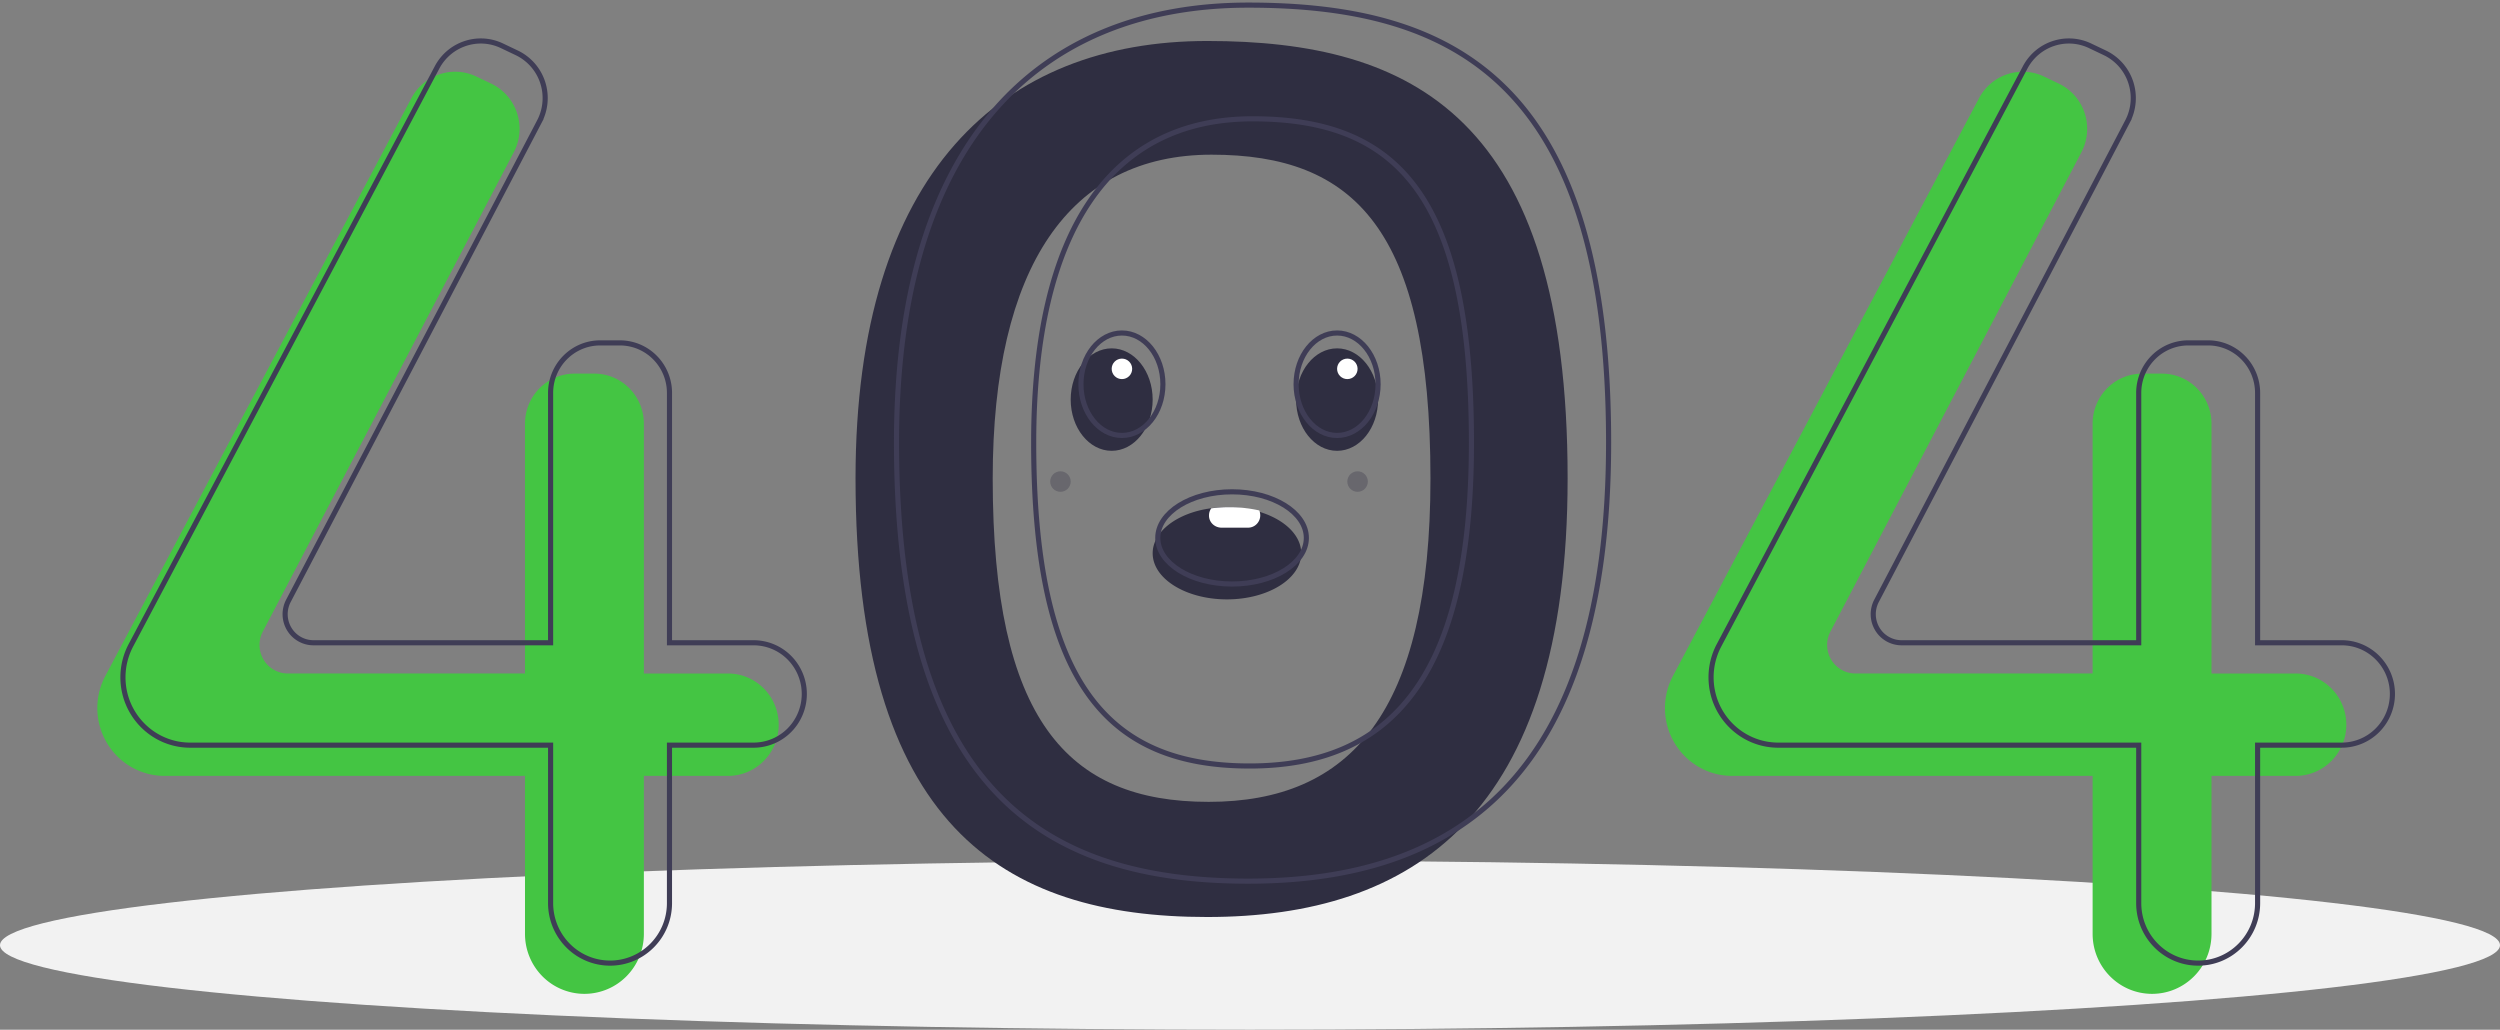 <svg xmlns="http://www.w3.org/2000/svg" width="488" height="201" viewBox="0 0 488 201">
    <rect x="0" y="0" width="488" height="201" fill="#808080" stroke="none"/>
    <g fill="none" fill-rule="evenodd" transform="translate(0 1)">
        <ellipse cx="244" cy="183.5" fill="#F2F2F2" fill-rule="nonzero" rx="244" ry="16.5"/>
        <path fill="#2F2E41" fill-rule="nonzero" d="M235.645 7C195.69 7 167 32.607 167 92.358 167 160.075 195.689 178 235.645 178 275.602 178 306 158.368 306 92.358 306 21.795 275.602 7 235.645 7zm.263 148.522c-27.675 0-42.133-16.218-42.133-63.12 0-41.385 15.05-63.209 42.725-63.209s42.725 14.335 42.725 63.208c0 45.72-15.642 63.121-43.317 63.121z"/>
        <path fill="#44C543" fill-rule="nonzero" d="M142.096 130.467h-16.413v-48.77c0-5.393-4.334-9.766-9.68-9.766h-3.845a9.635 9.635 0 0 0-6.844 2.86 9.812 9.812 0 0 0-2.835 6.907v48.769H56.184a5.516 5.516 0 0 1-4.733-2.698 5.62 5.62 0 0 1-.153-5.483l48.998-93.577a9.846 9.846 0 0 0 .624-7.65 9.738 9.738 0 0 0-5.049-5.744l-2.892-1.378c-4.665-2.223-10.238-.363-12.67 4.227L20.55 130.967a13.34 13.34 0 0 0-1.55 6.244c0 3.512 1.383 6.88 3.844 9.365a13.065 13.065 0 0 0 9.28 3.879h70.355v30.838c0 3.105 1.222 6.083 3.398 8.278A11.55 11.55 0 0 0 114.08 193a11.55 11.55 0 0 0 8.204-3.429 11.761 11.761 0 0 0 3.398-8.278v-30.838h16.413c5.47 0 9.904-4.475 9.904-9.994 0-5.52-4.434-9.994-9.904-9.994zM448.096 130.467h-16.413v-48.77c0-5.393-4.334-9.766-9.68-9.766h-3.845a9.635 9.635 0 0 0-6.844 2.86 9.812 9.812 0 0 0-2.835 6.907v48.769h-46.295a5.516 5.516 0 0 1-4.733-2.698 5.62 5.62 0 0 1-.153-5.483l48.998-93.577a9.846 9.846 0 0 0 .625-7.65 9.738 9.738 0 0 0-5.05-5.744l-2.892-1.378c-4.665-2.223-10.238-.363-12.67 4.227L326.55 130.967a13.34 13.34 0 0 0-1.55 6.244c0 7.314 5.876 13.244 13.125 13.244h70.354v30.838c0 6.466 5.194 11.707 11.602 11.707s11.602-5.241 11.602-11.707v-30.838h16.413c5.47 0 9.904-4.475 9.904-9.994 0-5.52-4.434-9.994-9.904-9.994z"/>
        <path stroke="#3F3D56" d="M147.096 124.467h-16.413v-48.77c0-2.59-1.02-5.074-2.835-6.905a9.635 9.635 0 0 0-6.844-2.86h-3.846c-5.346 0-9.68 4.372-9.68 9.766v48.769H61.185a5.516 5.516 0 0 1-4.733-2.698 5.62 5.62 0 0 1-.153-5.483l48.998-93.577a9.846 9.846 0 0 0 .624-7.65 9.738 9.738 0 0 0-5.049-5.744L97.98 7.937c-4.665-2.223-10.238-.363-12.67 4.227L25.55 124.967a13.34 13.34 0 0 0-1.55 6.244c0 7.314 5.876 13.244 13.125 13.244h70.354v30.838c0 3.105 1.222 6.083 3.398 8.278A11.55 11.55 0 0 0 119.08 187c6.408 0 11.602-5.241 11.602-11.707v-30.838h16.413a9.86 9.86 0 0 0 7.003-2.928 10.04 10.04 0 0 0 2.901-7.066 10.04 10.04 0 0 0-2.9-7.067 9.86 9.86 0 0 0-7.004-2.927zM457.096 124.467h-16.413v-48.77c0-5.393-4.334-9.766-9.68-9.766h-3.845a9.635 9.635 0 0 0-6.844 2.86 9.812 9.812 0 0 0-2.835 6.907v48.769h-46.295a5.516 5.516 0 0 1-4.733-2.698 5.62 5.62 0 0 1-.153-5.483l48.998-93.577a9.846 9.846 0 0 0 .625-7.65 9.738 9.738 0 0 0-5.05-5.744l-2.892-1.378c-4.665-2.223-10.238-.363-12.67 4.227L335.55 124.967a13.34 13.34 0 0 0-1.55 6.244c0 7.314 5.876 13.244 13.125 13.244h70.354v30.838c0 6.466 5.194 11.707 11.602 11.707s11.602-5.241 11.602-11.707v-30.838h16.413a9.86 9.86 0 0 0 7.003-2.928 10.04 10.04 0 0 0 2.901-7.066c0-5.52-4.434-9.994-9.904-9.994zM243.645 0C203.69 0 175 25.607 175 85.358 175 153.075 203.689 171 243.645 171 283.602 171 314 151.368 314 85.358 314 14.795 283.602 0 243.645 0zm.263 148.522c-27.675 0-42.133-16.218-42.133-63.12 0-41.385 15.05-63.209 42.725-63.209s42.725 14.335 42.725 63.208c0 45.72-15.642 63.121-43.317 63.121z"/>
        <ellipse cx="217" cy="77" fill="#2F2E41" fill-rule="nonzero" rx="8" ry="10"/>
        <ellipse cx="261" cy="77" fill="#2F2E41" fill-rule="nonzero" rx="8" ry="10"/>
        <path fill="#2F2E41" fill-rule="nonzero" d="M254 107c0 4.97-6.492 9-14.5 9s-14.5-4.03-14.5-9c0-4.305 4.87-7.905 11.375-8.785A21.966 21.966 0 0 1 239.5 98c1.75-.006 3.497.195 5.206.6 5.435 1.295 9.294 4.57 9.294 8.4z"/>
        <ellipse cx="219" cy="74" stroke="#3F3D56" rx="8" ry="10"/>
        <ellipse cx="261" cy="74" stroke="#3F3D56" rx="8" ry="10"/>
        <ellipse cx="240.5" cy="104" stroke="#3F3D56" rx="14.5" ry="9"/>
        <path fill="#FFF" fill-rule="nonzero" d="M246 99.6a2.402 2.402 0 0 1-.695 1.696 2.34 2.34 0 0 1-1.673.704h-5.263c-1.35-.045-2.408-1.117-2.368-2.4a2.365 2.365 0 0 1 .432-1.37 26.024 26.024 0 0 1 3.515-.23 26.343 26.343 0 0 1 5.857.64c.13.305.196.631.195.96z"/>
        <circle cx="219" cy="71" r="2" fill="#FFF" fill-rule="nonzero"/>
        <circle cx="263" cy="71" r="2" fill="#FFF" fill-rule="nonzero"/>
        <circle cx="265" cy="93" r="2" fill="#2F2E41" fill-rule="nonzero" opacity=".3"/>
        <circle cx="207" cy="93" r="2" fill="#2F2E41" fill-rule="nonzero" opacity=".3"/>
    </g>
</svg>
